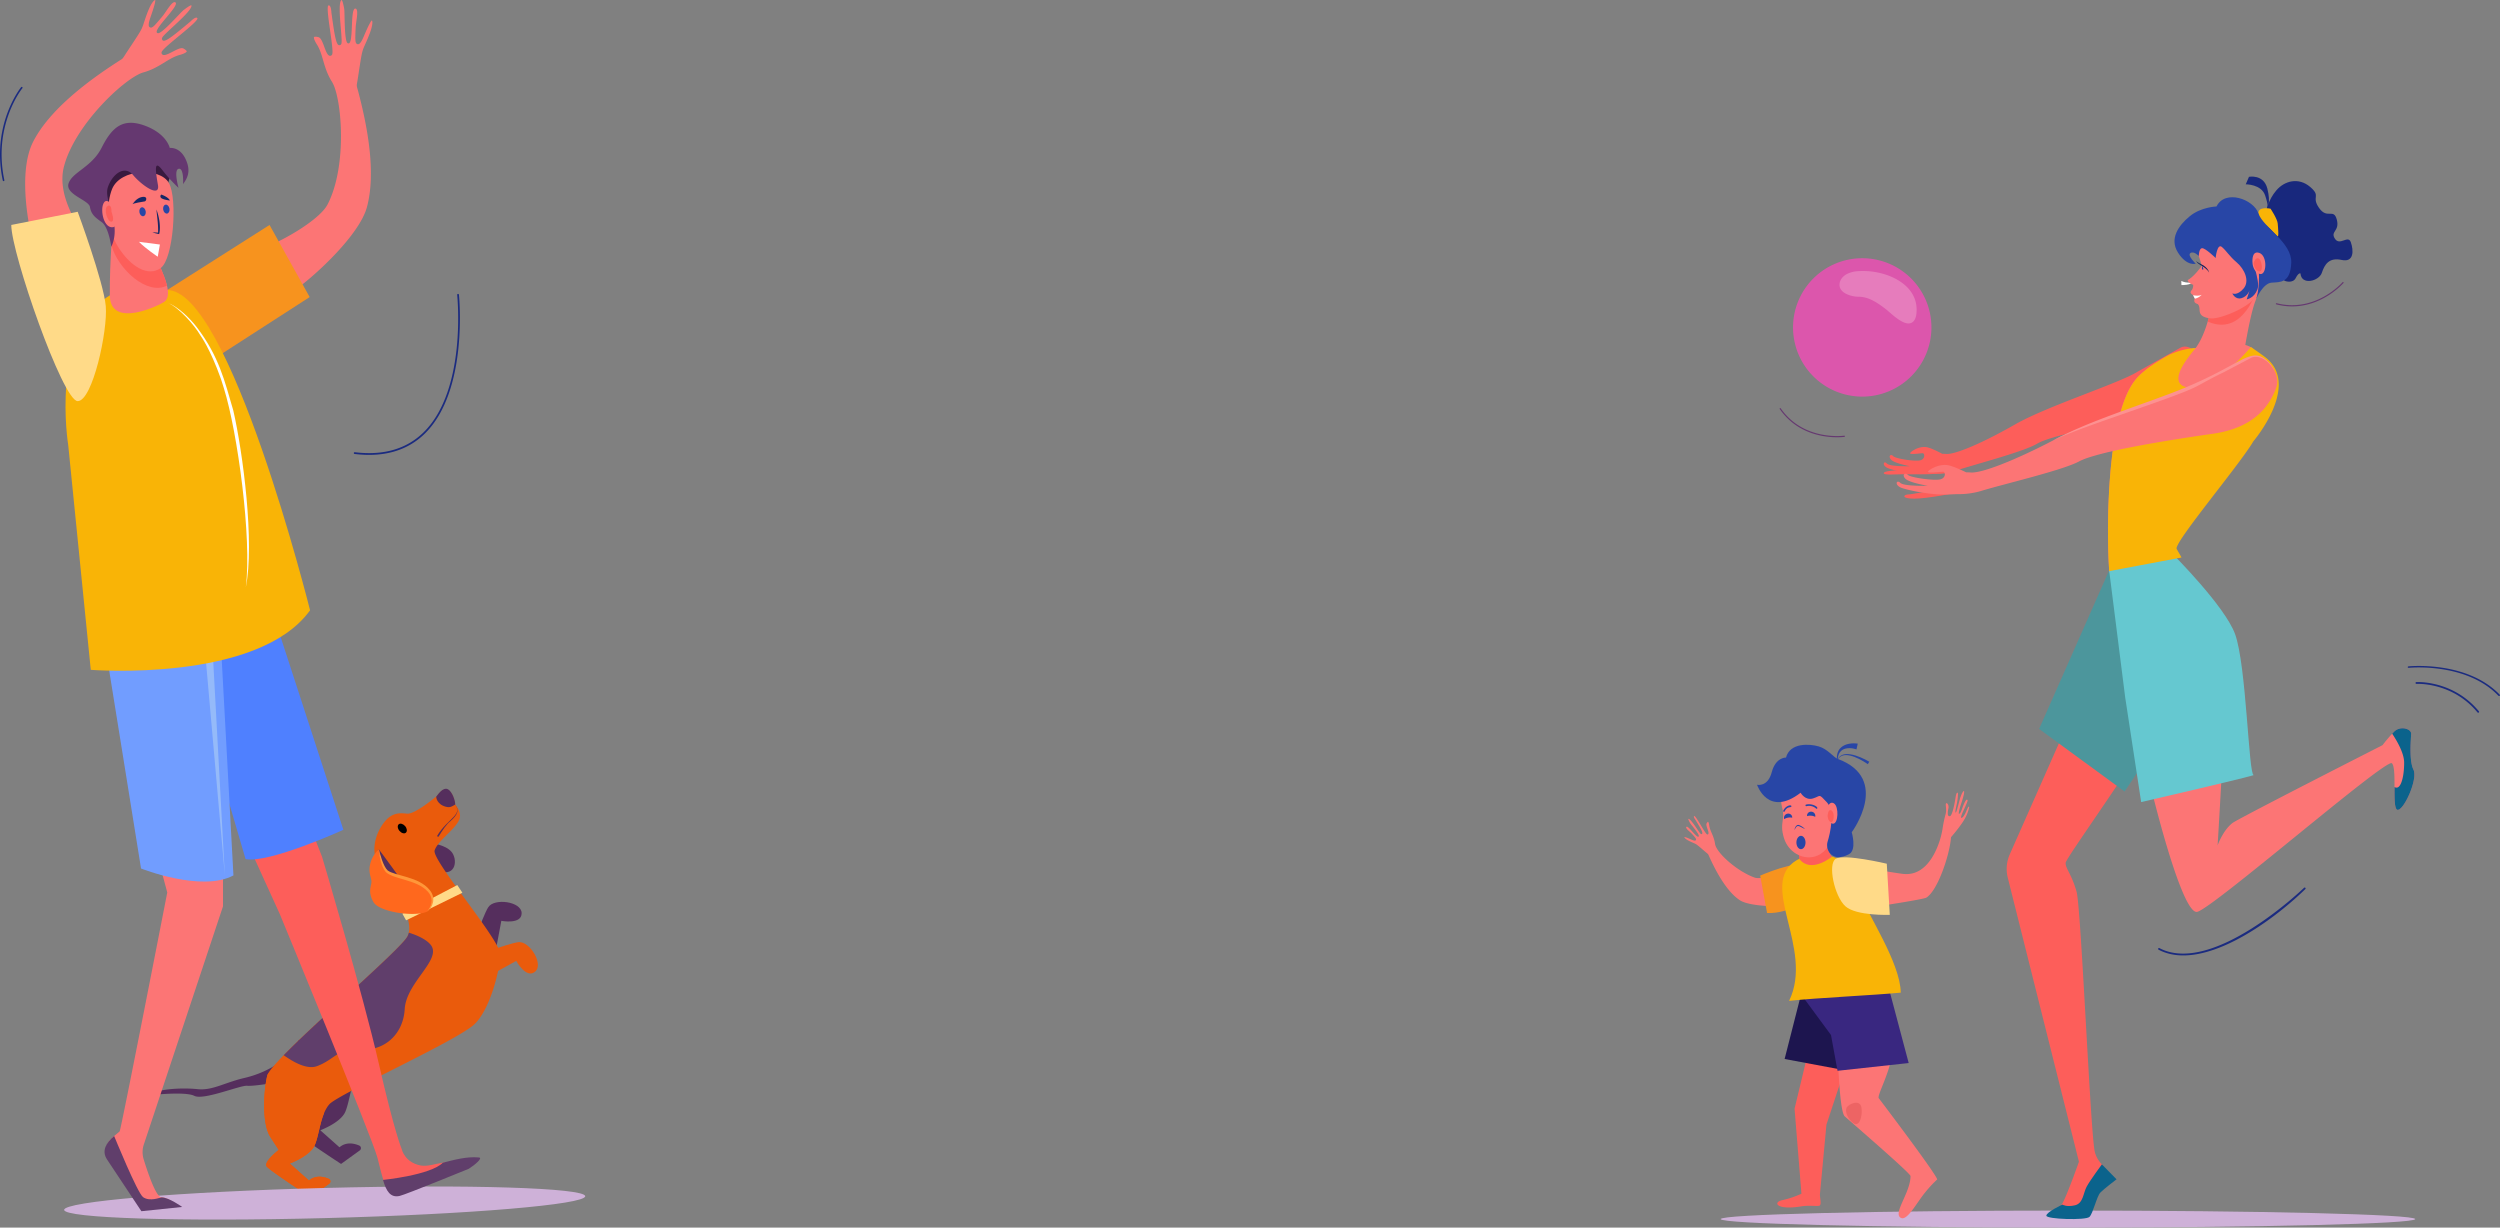 <svg id="_Layer_" data-name="&lt;Layer&gt;" xmlns="http://www.w3.org/2000/svg" viewBox="0 0 2396.19 1176.63"><rect x="0" y="0" width="2396.19" height="1176.63" fill="#808080" stroke="none"/><defs><style>.cls-1{fill:#2846a6;}.cls-2{fill:#552e5d;}.cls-3{fill:#ea5b0c;}.cls-4{fill:#ffda88;}.cls-5{fill:#603e6b;}.cls-6{fill:#ff681d;}.cls-7{fill:#ff9739;}.cls-8{fill:#ceb1d8;}.cls-9{fill:#fc7575;}.cls-10{fill:#f7931e;}.cls-11{fill:#fd5e5a;}.cls-12{fill:#4c969c;}.cls-13{fill:#0b638c;}.cls-14{fill:#fff;}.cls-15{fill:#1b2b80;}.cls-16{fill:#18287d;}.cls-17{fill:#f9b406;}.cls-18{fill:#653870;}.cls-19{fill:#111f59;}.cls-20{fill:#65c8d0;}.cls-21{fill:#4f80ff;}.cls-22{fill:#719dff;}.cls-23{fill:#95baf9;}.cls-24{fill:#381a3f;}.cls-25{fill:#172866;}.cls-26{fill:#fd9191;}.cls-27{fill:#dc56ac;}.cls-28{fill:#1d154f;}.cls-29{fill:#ed6464;}.cls-30{fill:#392780;}.cls-31{fill:#e67cbc;}</style></defs><title>fam-2</title><path class="cls-1" d="M2223.42,1025.14c-5.19-.75-11.73-.08-15.88,3.56-4.6,3.92-4.64,9.92-3.6,16.16.11-5.76.43-11.14,5-13.83,3.7-2.23,9.28-1.77,13.26-.39Z" transform="translate(-442.81 -312.39)"/><path class="cls-1" d="M2234.48,1042.49c-10.14-5.94-27.59-12.75-30.84-.6l.07,0c4-11.32,19.93-3.58,29.36,2.94Z" transform="translate(-442.81 -312.39)"/><path class="cls-2" d="M892.1,1229.84s13-38.89,18.7-47.89,31.84-5.57,32,5.63-19.48,7.42-19.48,7.42l-9.2,49Z" transform="translate(-442.81 -312.39)"/><path class="cls-2" d="M711,1330.63a98.74,98.74,0,0,1-33.48,14.84c-19.81,4.6-31,12.32-45.23,10.85s-39.21-.55-46.78,5.88c0,0,34.69-4,43.54.53s44.19-10.31,50.6-9.65,31-3.63,31-3.63Z" transform="translate(-442.81 -312.39)"/><path class="cls-2" d="M856,1120.57s13.6,1.27,19.54,8.26,4.69,23.51-11.06,18.83S856,1120.57,856,1120.57Z" transform="translate(-442.81 -312.39)"/><path class="cls-2" d="M728.25,1311.38c-3.66,15.16-5.23,46.33,2.88,58.82l8.1,12.49s-15.15,11.65-11.45,16,41.93,29.3,41.93,29.3l18-13a2.71,2.71,0,0,0-.64-4.65c-4.63-2-12.39-3.82-18.88,1.7l-18.38-16.33s19.49-7.13,24-17.76c3.39-8,4.7-20.48,8.81-30.39-17.73-13.12-38.7-22.07-53.21-38.56A9.91,9.91,0,0,0,728.25,1311.38Z" transform="translate(-442.81 -312.39)"/><path class="cls-3" d="M807.81,1144s36.32,49.24,25.07,66.66S702.67,1328.1,699,1343.25s-5.23,46.33,2.87,58.82l8.11,12.49s-15.15,11.65-11.45,16,41.92,29.3,41.92,29.3l18-13a2.7,2.7,0,0,0-.64-4.64c-4.63-2-12.38-3.82-18.88,1.69l-18.37-16.32s19.49-7.13,24-17.76,5.32-29.13,13.92-39,124.43-61.73,139.72-77.34,23.56-52.48,24.34-65.71-66.19-90.89-63.15-100.28,19.39-19.72,23.58-29.46c3-7-3.84-14.53-3.84-14.53s-1.58-10.71-6.65-13.73-10.25,5-10.25,5-21.53,18.3-29.22,17.5-15.67-1.35-23.85,10.84S798,1132.45,807.81,1144Z" transform="translate(-442.81 -312.39)"/><path class="cls-3" d="M699,1343.25c-3.66,15.16-5.23,46.33,2.87,58.82l8.11,12.49s-15.15,11.65-11.45,16,41.92,29.3,41.92,29.3l18-13a2.7,2.7,0,0,0-.64-4.64c-4.63-2-12.38-3.82-18.88,1.69l-18.37-16.32s19.49-7.13,24-17.76c3.39-8,4.7-20.47,8.81-30.39-17.72-13.12-38.7-22.07-53.21-38.56A10,10,0,0,0,699,1343.25Z" transform="translate(-442.81 -312.39)"/><polygon class="cls-4" points="385.66 875.75 438.3 848.3 443.19 855.67 389.25 882.13 385.66 875.75"/><path class="cls-5" d="M855.4,1217.71c-4-4.71-11.77-8.63-20.78-11.39a12.94,12.94,0,0,1-1.74,4.35c-8.87,13.72-84.64,78.76-118.14,113.11,9.78,7,22.5,13.89,31.78,10.52,17.22-6.26,21-18.35,41.86-16.19s40.82-12.7,42.35-38.61S867.28,1231.7,855.4,1217.71Z" transform="translate(-442.81 -312.39)"/><path class="cls-2" d="M878.26,1082.86c5.89,5.85,2.51,11-3.47,16.34-4.09,3.12-7.94,9.14-11.47,14.87-.52.87-1.86,0-1.34-.85C872,1096.65,887.65,1092.93,878.26,1082.86Z" transform="translate(-442.81 -312.39)"/><path class="cls-2" d="M805.94,1126.48s-5.22,6.53-7,13.83,31.31,24.18,32.62,23.07S805.94,1126.48,805.94,1126.48Z" transform="translate(-442.81 -312.39)"/><path class="cls-6" d="M852.15,1186.17s11.38-10.19.43-21.31S818,1152.87,813,1147s-7.08-20.55-7.08-20.55A28.29,28.29,0,0,0,797.5,1141c-1.78,8.83,1.58,12.65,1.33,16.92s-3.59,9.34,1.91,19.06S840.37,1191.47,852.15,1186.17Z" transform="translate(-442.81 -312.39)"/><path class="cls-7" d="M814.31,1146.62c-4.19-4-7.07-15.08-8.37-20.14.42,6.53,2.3,16.8,6.75,21.84,7.79,7.12,29.59,7,40.23,18.71,4.54,4.81,5.27,11.89-.77,19.14,6.35-5.15,8.33-13.61,2.58-20.62C844.3,1152.38,821.07,1152,814.31,1146.62Z" transform="translate(-442.81 -312.39)"/><path d="M831.1,1104.19c1.89,2.22,2.21,5,.73,6.32s-4.22.48-6.12-1.74-2.21-5.06-.73-6.32S829.21,1102,831.1,1104.19Z" transform="translate(-442.81 -312.39)"/><path class="cls-3" d="M890.87,1231.42s38.27-14.71,48.85-16,24.55,21,16,28.28-18.11-10.31-18.11-10.31l-43.69,24.07Z" transform="translate(-442.81 -312.39)"/><path class="cls-2" d="M872.34,1069c-5.07-3-10.55,6.16-11.28,6.76-.49.4.28,8.24,10.38,10.17,2.46.47,4.4-.43,6.4-1.65.18-.1,1.25-.62,1.26-.79C879.29,1080.12,876.39,1071.36,872.34,1069Z" transform="translate(-442.81 -312.39)"/><path class="cls-8" d="M1003.73,1458.91c.21,8-111.42,17.42-249.34,21s-249.89.11-250.1-7.88,111.42-17.41,249.34-21S1003.51,1450.92,1003.73,1458.91Z" transform="translate(-442.81 -312.39)"/><path class="cls-9" d="M756.81,508.3C776.1,470.93,770.3,405.54,761,390.79c-8.59-13.57-8.14-25.79-14.45-35.77-3.06-4.83-2.93-6.56-2.82-7s1.69-.72,4.33,0c4.68,1.27,6.27,16.63,10.63,17.81a2.14,2.14,0,0,0,2.62-1.76c1.57-5.8-7-45.69-3.6-46.48,2.56-.59,2.71,6.78,2.77,7,3.38,24.66,4.86,32.79,8.52,30.9a2.24,2.24,0,0,0,1.09-1.5c1.24-4.58-4.3-38-.05-41.52,1.08-.9,2.64,8.17,2.69,8.36.63,4-.11,30.93,3.3,32.94,6.38,3.76,1.85-34.68,7.61-33.13,3.3.9.32,12.43.06,18.17-.54,11.75-.5,14.61,1.17,15.67,3.18,2,5.87-5.49,8-10.42,1.69-3.86,4.76-10.85,6.42-12.19,2.17,4-4.27,18-6.1,22.18C789.74,362,790,359.9,786,386.2c-1.51,9.8-1.73,6.88,0,13.33,8.85,33.36,17.51,78.12,8.49,111.45-7.23,26.71-49.67,65.64-68.16,78.79-10.86-11.1-17.07-30.19-28.64-40.79C715.39,542.43,749.37,522.71,756.81,508.3Z" transform="translate(-442.81 -312.39)"/><polygon class="cls-10" points="258.35 215.63 296.81 284.74 212.47 339.13 149.59 284.74 258.35 215.63"/><path class="cls-11" d="M730.84,1081l20.62,52.48s38.95,130.61,54.22,197.45,22.15,82.83,22.15,82.83,2.72,12.85,18.29,15.74c6.31,1.17,13.93-1.66,21.19-2.71,7.72-1.12,15.18-.46,25.67.6,3.85.39,1.41-2.23-3.46,2.64,0,0-57.75,24.18-63.6,25.52-14.38,3.29-15.91-13.23-21.38-33.65-5.42-20.23-93.55-233.38-93.55-233.38L676.62,1113Z" transform="translate(-442.81 -312.39)"/><path class="cls-5" d="M809.9,1443.31h0s45.39-4.48,57.41-16.5c10.79-2.73,23-6.16,34.6-5,3.85.39-3.34,6.71-9.79,10.84,0,0-60.35,24.69-66.2,26C816.91,1460.75,812.94,1453.81,809.9,1443.31Z" transform="translate(-442.81 -312.39)"/><path class="cls-9" d="M656.56,1136.18v44.88L580.68,1409.3a23.43,23.43,0,0,0-.16,14.3c3.84,12.47,11.9,36.47,17.18,36.47,7.13,0,14.31,7.86,14.31,7.86l-32.53,2.32-32.05-48.13c-5.28-8.23-2.68-14.62,4.81-20.91l5.24-4.41c1.36-1.62,45.64-229,45.64-229l-16.62-62.11Z" transform="translate(-442.81 -312.39)"/><path class="cls-11" d="M2320,784.28s-29,6.06-42.41,6.06-9.73-4-6.27-4,25.53-4.27,25.53-4.27Z" transform="translate(-442.81 -312.39)"/><path class="cls-11" d="M2251.28,756.64c2.91,3.19,22.17,2.6,22.17,2.6s-14.81-2.7-18-6.19-.36-6,1.94-3.46,22,5.45,26.48,3.85,3.68-6.65,1.75-6.65-14,1.93-11.75-.53,9.44-6.52,16-5.19c3.52.72,9.61,3.67,14.48,6.25,1.26,0,2.54.08,3.82.17,8.89.63,35.19-10.65,66.1-28.32s99.71-39.38,117.5-50.59l40.73-22.79c11.15-6.24,25.72,13.33,21.54,26.28-7,21.66-22.69,36.76-51.31,41.23-45.78,7.15-94.3,16.58-107.47,24.42s-60.43,19.94-78.18,25.9a57.21,57.21,0,0,1-18.91,3c-3.06,0-11.39.77-19.26,0-11.47-1.11-23.19-4.07-26.72-5.6C2246.2,758.44,2248.38,753.44,2251.28,756.64Z" transform="translate(-442.81 -312.39)"/><path class="cls-11" d="M2287.91,760.91s-9.65,1-19.81,1.7c-9.72.71-20,1.17-19.72,3.39s12.84.63,24.84,1a140.5,140.5,0,0,0,25.07-1.73Z" transform="translate(-442.81 -312.39)"/><ellipse class="cls-8" cx="1982.09" cy="1168.46" rx="332.85" ry="8.16"/><path class="cls-11" d="M2480.88,878.8l-111.77,252.49a34.62,34.62,0,0,0-2,22l68.3,272.58s-8.8,25.16-14.66,37.73-16.44,9-12.67,12.74,23.58,1.93,28.61,1.93,3.57-26.46,13.63-26.46,11.86-18.53,7.11-23.42a25.84,25.84,0,0,1-6.69-11.56c-4.19-15.08-13.19-234.26-17.59-249.76-5-17.52-10.49-21.78-10.49-27.65s123.42-173.26,123.42-205.11S2510.21,866.23,2480.88,878.8Z" transform="translate(-442.81 -312.39)"/><polygon class="cls-12" points="1954.44 698.66 2036.38 758.67 2119.47 634.14 2059.46 546.72 2021.57 546.72 1954.44 698.66"/><path class="cls-9" d="M2464.38,859.11c-3.45-55.51,1.75-111.09,6.16-131.44,4-18.3,8.39-39.68,20.81-53.36,10.34-11.38,31.48-22.21,31.48-22.21s60.13-18.32,77.89-6.59c19.29,12.73-12.62,91.94-12.62,91.94-3.13,9-6.14,16.74-13.77,26.12-19.45,23.88-49.87,60-49.87,75.29,0,.6.16,1.29.23,1.94l-60.25,19C2464.42,859.58,2464.39,859.35,2464.38,859.11Z" transform="translate(-442.81 -312.39)"/><path class="cls-9" d="M2524.69,840.8c2.38,22.07,44.43,68,50,79.35,5.72,11.73-6.37,202.54-6.37,202.54s5-14.34,14.28-21.48c5.65-4.32,143.84-74.62,143.84-74.62a136.74,136.74,0,0,1,11.17-13c5.87-5.87,16.21-2.66,16.21,1.81s-2.24,25.7,2.23,34.64-8.94,38.56-15.08,38.56-.28-39.32-5.59-44.64S2563.85,1183,2548.76,1186.38s-48.6-125.71-67-222.37c-7.2-37.72-5.27-69.37-17.28-104.19Z" transform="translate(-442.81 -312.39)"/><path class="cls-13" d="M2741,1088.61c-3.22,0-3.15-10.8-3.11-21.84a4,4,0,0,0,2,.54c4.43,0,7.24-11,7.24-24,0-9.15-7.2-21.32-11.46-27.7.63-.67,1.28-1.34,1.93-2,5.87-5.87,16.21-2.66,16.21,1.81s-2.24,25.7,2.23,34.64S2747.11,1088.61,2741,1088.61Z" transform="translate(-442.81 -312.39)"/><path class="cls-13" d="M2457.41,1428.41l14.06,14.32s-11.7,8.88-15.37,12.55-7.07,20-10.59,23.47-41.33,2.28-41.33-1.18,15.36-10.6,15.36-10.6,4.11,2.59,12.12.65,7.79-11.69,11.25-18S2457.41,1428.41,2457.41,1428.41Z" transform="translate(-442.81 -312.39)"/><path class="cls-14" d="M2546.24,581.87c-.21,1.19-7.42,2.54-12.7-.22l.12,4S2542.56,586.05,2546.24,581.87Z" transform="translate(-442.81 -312.39)"/><path class="cls-15" d="M2818.76,994.14c-24.79-30-59.57-28-59.91-28a.87.87,0,0,0,.11,1.74c.34,0,34.25-1.94,58.46,27.33a.87.87,0,1,0,1.34-1.11Z" transform="translate(-442.81 -312.39)"/><path class="cls-15" d="M2838.82,978.33c-31.4-32.83-86.89-27.31-87.44-27.25-1.19.13-1,1.52.17,1.4.54-.05,55.08-5.46,85.89,26.74a1,1,0,0,0,1.22.1A.63.63,0,0,0,2838.82,978.33Z" transform="translate(-442.81 -312.39)"/><path class="cls-15" d="M2652.43,1164.55a.87.87,0,0,0-1.21-1.25c-.88.86-87.8,84.59-138.69,57.81a.87.87,0,0,0-.8,1.54C2553,1244.41,2619.37,1196.74,2652.43,1164.55Z" transform="translate(-442.81 -312.39)"/><path class="cls-16" d="M2614.45,513.76c1.31-.1,2.14-9.52,10.18-18.91s21.52-12.63,32.44-3.28.7,8.92,8.51,20.14,14-.15,17,11.17-6.54,11.06-1.79,18.34,12.63-4.15,15.25,3.4,3.3,19.58-8.8,16.93-16.36,4.31-19,12.31-19.59,12.38-20.5.62c0,0-1.72-1.09-4.55,4.43s-10.34,2.89-10.75,2.54-1.79-1.15-6.48-16.9-25.06-12.73-16.63-30.11S2614.45,513.76,2614.45,513.76Z" transform="translate(-442.81 -312.39)"/><path class="cls-17" d="M2619.08,512.42s-12.19-2.67-11.62,4.63,7.49,11.05,11.15,14.71,5.53,5.83,7.06,7.14.63-7.82.28-12.28S2619.08,512.42,2619.08,512.42Z" transform="translate(-442.81 -312.39)"/><path class="cls-16" d="M2615.94,512s1.6-1.66-2.09-12.39-18.54-10.56-18.54-10.56l3.09-7.2s14.06-2.73,17.6,11.27S2615.94,512,2615.94,512Z" transform="translate(-442.81 -312.39)"/><path class="cls-9" d="M2560.25,615.36s-6,26.61-18.09,35.92c0,0,.34,5,21.89,8.43s29.27-7.35,29.27-7.35,5.75-37,11-50.73a93.18,93.18,0,0,0,5.38-23.77Z" transform="translate(-442.81 -312.39)"/><path class="cls-11" d="M2609.75,577.86l-49.5,37.5s-.53,2.14-1.4,5.28C2597.74,637.47,2609.75,577.86,2609.75,577.86Z" transform="translate(-442.81 -312.39)"/><path class="cls-9" d="M2567.37,523.44c-1.47.9-16.4,14.73-18.16,23.44s5.35,19,3.29,21.36-7.21,9.54-12.89,12.63c0,0,.1,2.54,5.36,4.58,0,0,0,3.37-1.45,5s-1.16,2.56-.66,3.21a15.25,15.25,0,0,0,2,1.68l1.69,3.34s-.69.36-.53,2.38,3.17,2.72,3.17,2.72,1.5.9,1.77,4.35-.37,8.39,11,9.44c8.55.78,38.05-10.52,44.6-23.16,5.43-10.47,6.17-39.92,2.7-45.18C2604.39,541.86,2576.52,517.83,2567.37,523.44Z" transform="translate(-442.81 -312.39)"/><path class="cls-14" d="M2553.08,594.92a12.73,12.73,0,0,1-6.57,3.77l-1.69-3.34S2550.2,596.53,2553.08,594.92Z" transform="translate(-442.81 -312.39)"/><path class="cls-1" d="M2567.26,510.29s-14.75.43-25.58,9.33-19.84,21.64-11.25,35,16.94,10.51,16.94,10.51-8.48-8-5.08-10.21,8,2.89,8,2.89,0-7.29,3.15-7.53,13,9.39,13,9.39,1.42-14.49,6-10.56,6.8,8.47,14.27,14.86,12.65,17.82,6.48,25-10.76,4.61-10.76,4.61,2.74,6.31,8.73,4.62,7.86-7.65,7.86-7.65l-2.78,8.79s7-1,10.27-9.58-7.39-29.6-3-32.49,6.56,26.36,1.93,41.41c0,0,6.37-14.72,14.57-15.36s18.1.72,18.91-19-26.9-33.8-31.42-47.32S2575.64,493.42,2567.26,510.29Z" transform="translate(-442.81 -312.39)"/><path class="cls-9" d="M2601.87,565.36s-1.82-13.33,6.42-10.57,7.12,22.49.21,20.1C2602.56,572.84,2601.87,565.36,2601.87,565.36Z" transform="translate(-442.81 -312.39)"/><path class="cls-11" d="M2602.87,564.26s1.72-5.44,4.67-4.18,4.7,11.33,1.58,12.32S2602.61,568.31,2602.87,564.26Z" transform="translate(-442.81 -312.39)"/><path class="cls-18" d="M2624.36,604a.57.57,0,0,1-.18-.58.58.58,0,0,1,.7-.42c37.28,9.54,63-19.82,63.22-20.12a.57.57,0,0,1,.81-.06h0a.57.57,0,0,1,.06.81c-.26.3-26.39,30.21-64.38,20.49A.46.46,0,0,1,2624.36,604Z" transform="translate(-442.81 -312.39)"/><path class="cls-18" d="M2148.54,704.14a.58.58,0,0,1,1-.42c21.9,31.66,60.54,26.32,60.93,26.26a.58.58,0,0,1,.65.48h0a.58.58,0,0,1-.48.66c-.4.06-39.74,5.51-62-26.74A.59.59,0,0,1,2148.54,704.14Z" transform="translate(-442.81 -312.39)"/><path class="cls-1" d="M2554.78,570.57l-.86-3.17a3.29,3.29,0,0,0-.23,3.49A4,4,0,0,1,2554.78,570.57Z" transform="translate(-442.81 -312.39)"/><path class="cls-19" d="M2560.22,573.65c-3.46-6.18-12.14-7.81-12.29-11.36.15,1.43,4.77,3.25,7,4.6C2557.26,568.53,2559.55,570.76,2560.22,573.65Z" transform="translate(-442.81 -312.39)"/><path class="cls-20" d="M2525.27,843.4l-60.89,15.71,15.38,121.76,15.3,100.29s112.6-26,107.8-26-6.94-105.38-17.79-135.05C2575.23,893.24,2525.27,843.4,2525.27,843.4Z" transform="translate(-442.81 -312.39)"/><path class="cls-17" d="M2522.83,652.1a68.94,68.94,0,0,1,24.47-6.16c-7.2,8.83-28.63,34.1-7.41,37.94,21.39,3.87,51.3-28.39,60.39-38.89.15.17,11,7.54,14.65,10.54,32.89,26.83-12.33,79.85-12.33,79.85-12.76,21.83-73.64,94-73.64,102.71,0,.6,4.66,8,4.73,8.66l-69.25,13.07c0-.24-.05-.47-.06-.71-2.71-43.6-2.45-152.4,27-184.8C2501.69,662.93,2522.83,652.1,2522.83,652.1Z" transform="translate(-442.81 -312.39)"/><path class="cls-9" d="M504.25,471.5c10.88-40.63,59.18-85.09,76-89.72,15.48-4.27,23.37-13.6,34.76-16.73,5.51-1.52,6.58-2.89,6.77-3.27s-.76-1.67-3.19-2.92c-4.31-2.21-15.83,8.08-19.85,6a2.14,2.14,0,0,1-.75-3.07c2.74-5.34,35.94-29.06,34-32-1.5-2.15-6.57,3.21-6.75,3.31-19.09,16-25.66,21-27.09,17.12a2.22,2.22,0,0,1,.19-1.84c2.17-4.23,28.74-25.19,28-30.68-.19-1.39-7.44,4.27-7.61,4.37-3.16,2.53-20.74,22.95-24.61,22.14-7.25-1.51,22-26.89,16.66-29.62-3-1.56-8.6,9-12.26,13.39-7.52,9.06-9.47,11.15-11.41,10.82-3.73-.64-.65-8,1.06-13.13,1.35-4,3.78-11.23,3.46-13.34-4.29,1.49-9,16.2-10.43,20.51-2.77,8.21-1.57,6.5-16.27,28.68-5.47,8.26-3.35,6.25-9,9.87-29,18.72-65.52,46-81.28,76.72-12.63,24.62-7,66.45-2.18,88.63C488,535.89,499,528,513.09,520.61,504.37,503.81,500.05,487.16,504.25,471.5Z" transform="translate(-442.81 -312.39)"/><path class="cls-21" d="M690.88,874.38,701,889.73l70.92,218s-71.11,32.42-93.73,28.09L622.13,944.55Z" transform="translate(-442.81 -312.39)"/><path class="cls-22" d="M541.1,916.3c1.15,5.55,36.89,228.53,36.89,228.53s58,23.05,88.56,6.62L654.33,926.21Z" transform="translate(-442.81 -312.39)"/><polygon class="cls-23" points="203.29 613.81 215.51 839.05 195.76 615.38 203.29 613.81"/><path class="cls-17" d="M602.6,590.43c-13.08.47-44.26-1.08-54.52,5.08-57.65,34.62-39.9,143.29-39.9,143.29l21.64,215.62S689.93,967,740,897.34C740,897.34,662.72,588.29,602.6,590.43Z" transform="translate(-442.81 -312.39)"/><path class="cls-15" d="M782.59,747.5a.85.85,0,0,1,.21-1.68c27.53,3.39,49.78-3.07,66.15-19.2C890.34,685.86,881.14,596,881,595.05a.85.85,0,0,1,1.7-.18c.09.91,9.38,91.62-32.59,133C832,745.7,808.26,750.67,782.59,747.5Z" transform="translate(-442.81 -312.39)"/><path class="cls-15" d="M442.91,465.09c-1.71-41.94,19.88-68.84,20.13-69.15a.77.77,0,0,1,1.2,1c-.29.35-28.47,35.52-17.25,88.13a.77.77,0,0,1-1.51.32A119.47,119.47,0,0,1,442.91,465.09Z" transform="translate(-442.81 -312.39)"/><path class="cls-14" d="M603.12,602.31c10.5,4.22,21.19,14.56,28.15,23.47,21.53,28.3,26.9,51.86,35.13,80,9.25,40,20.6,127.22,12,169.53,6-46.47-7.9-148.85-21.05-190.92l-2.76-8.73c-10.4-29.31-19.72-41.83-19.41-41.32C629,623.68,614.47,607.21,603.12,602.31Z" transform="translate(-442.81 -312.39)"/><path class="cls-24" d="M557.68,556.75c-1.23-.86-16.13-41.41-16.13-41.41s-9.9-30.39-3.18-35.23,22.76-21.9,36.62-21.71,23.1,4.84,24.33,5.7,10,17,10,17-4.11-5.47-6.53,14.18S557.68,556.75,557.68,556.75Z" transform="translate(-442.81 -312.39)"/><path class="cls-9" d="M592.66,556.21c-1.71,5,19,36.47,7.88,45.3-3.56,2.83-52.12,27-52.46-6s3.3-71.65,3.3-71.65Z" transform="translate(-442.81 -312.39)"/><path class="cls-11" d="M549.59,547.48c6.29,22.73,34.07,48.43,53.27,38.69-2.91-12.15-11.32-26.66-10.2-30l-41.28-32.35C551.35,524.28,550.47,533.38,549.59,547.48Z" transform="translate(-442.81 -312.39)"/><path class="cls-9" d="M550.22,493.6c-5.26,13-5.86,37.09,6,55.77s28.51,28.68,40.64,19.91,16.31-66.33,7.84-81.49S558.25,473.79,550.22,493.6Z" transform="translate(-442.81 -312.39)"/><path class="cls-18" d="M549.5,549s-2.45-19-9.34-23.82-10-7.76-11.16-14.47-24.31-12-20.37-22.83,22.16-15.29,31.65-34,19.6-28.9,41-21.18,24.25,21.5,24.25,21.5,9.52-1.37,15.17,10.67,1.39,18.62-2.42,24c0,0,1-15.6-4.15-14.7s-.21,18.28-.21,18.28a144.4,144.4,0,0,1-15.74-17.35c-8.1-10.49-6.23,1.5-4,14.5s-15.85.17-23.84-9.46-19.73-1.32-24.15,11.76S559.85,526.45,549.5,549Z" transform="translate(-442.81 -312.39)"/><path class="cls-9" d="M554,514.44s-7.41-13.77-11.44-8.05-1,23.37,7.37,23.84S554,514.44,554,514.44Z" transform="translate(-442.81 -312.39)"/><path class="cls-11" d="M549.65,515.27s.39-7.81-3.72-5.37-.17,15.15,3.59,15S549.65,515.27,549.65,515.27Z" transform="translate(-442.81 -312.39)"/><path class="cls-25" d="M592.74,513.21a51.24,51.24,0,0,1,2.89,11.25c1.1,8.33-.23,11.81-.28,12.34-.92-.22-3.37-.68-6.61-1.69,2.09,0,4.17.14,6.24.34l-.71.51C594.72,528.47,593.41,520.9,592.74,513.21Z" transform="translate(-442.81 -312.39)"/><path class="cls-1" d="M582.45,514.84c.41,2.36-.6,4.5-2.26,4.79s-3.33-1.39-3.74-3.75.6-4.5,2.25-4.79S582,512.48,582.45,514.84Z" transform="translate(-442.81 -312.39)"/><path class="cls-1" d="M605.23,512.3c.41,2.36-.6,4.5-2.26,4.79s-3.33-1.39-3.74-3.75.6-4.5,2.25-4.79S604.81,509.94,605.23,512.3Z" transform="translate(-442.81 -312.39)"/><path class="cls-25" d="M569.6,508.43s3.58-6.26,9.41-7.27,4,4,2.65,4.25S569.39,507.23,569.6,508.43Z" transform="translate(-442.81 -312.39)"/><path class="cls-25" d="M597.48,498.88s6.86,2.37,8.13,5.71c0,0-7.29-.89-8.58-2.71A2,2,0,0,1,597.48,498.88Z" transform="translate(-442.81 -312.39)"/><path class="cls-9" d="M2264.18,775.19c3.46,3.47,26.39,2.82,26.39,2.82s-17.63-2.92-21.42-6.71-.43-6.49,2.31-3.75,26.26,5.91,31.53,4.18,4.39-7.21,2.08-7.21-16.66,2.09-14-.58,11.25-7.07,19-5.62c4.2.77,11.45,4,17.24,6.77,1.51,0,3,.08,4.55.18,10.59.7,41.91-11.54,78.71-30.69s118.75-42.69,139.92-54.84L2599,655c13.28-6.76,30.64,14.45,25.66,28.49-8.33,23.48-27,39.84-61.11,44.68-54.51,7.75-112.29,18-128,26.48s-72,21.62-93.1,28.07A74.37,74.37,0,0,1,2320,786c-3.64,0-13.56.84-22.93,0-13.66-1.2-27.62-4.41-31.82-6.07C2258.12,777.14,2260.72,771.73,2264.18,775.19Z" transform="translate(-442.81 -312.39)"/><path class="cls-26" d="M2410.62,734.58c17.81-8.28,36.39-14.6,54.87-21.16,99.49-34.55,70.16-25.53,109.05-44.41l25.95-13.66c8.55-3.77,18.42,4.63,22.76,13.13a29.64,29.64,0,0,0-9-11.62c-16.09-12.57-25.17,8.31-94.4,33.9C2481,705.28,2440.94,718,2410.62,734.58Z" transform="translate(-442.81 -312.39)"/><path class="cls-27" d="M2161.4,626.21a66.32,66.32,0,1,0,66.32-66.32A66.32,66.32,0,0,0,2161.4,626.21Z" transform="translate(-442.81 -312.39)"/><path class="cls-4" d="M517.26,515.36s24.82,67,26.92,90.38-12.67,91.13-26.92,91.13S453.62,555.19,453.62,528Z" transform="translate(-442.81 -312.39)"/><path class="cls-14" d="M596.07,546.76,594,558.44s-11.31-7.52-18.07-14.28Z" transform="translate(-442.81 -312.39)"/><path class="cls-11" d="M2183.79,1287.94l-20.94,87.11,6.59,81.48a91,91,0,0,1-18.2,6.15c-9.68,2-5.81,9.9,17.88,6,7.58-1.23,14.67,0,17.31-.59,2.83-.62.47-8.16.76-11.33l6.22-66.44,40.42-122.49Z" transform="translate(-442.81 -312.39)"/><polygon class="cls-28" points="1726.28 953.08 1710.51 1015.01 1767.84 1025.74 1793.35 953.08 1726.28 953.08"/><path class="cls-9" d="M2235.39,1272.54c45.91,25.64,6.69,84.48,8,92.21,0,0,55.26,72.8,56.18,78.11a119,119,0,0,0-14.52,16.28c-8,11-15.7,24.44-21,20.11-6.24-5.11,9.94-24.11,9.94-39.66,0-2.71-58.27-52.86-63.06-57.21-5.73-5.18-6.95-71.24-6.95-71.24Z" transform="translate(-442.81 -312.39)"/><path class="cls-29" d="M2212.62,1374.24c1.55-3.58,13.15-8.88,14.37-.19s-2.27,18.92-7.66,15S2211,1378,2212.62,1374.24Z" transform="translate(-442.81 -312.39)"/><polygon class="cls-30" points="1809.95 945.48 1829.43 1018.9 1761.22 1026.33 1754.97 992.04 1724.52 950.69 1809.95 945.48"/><path class="cls-9" d="M2124.85,1153.63c-17.06-6-37-23.88-38.21-32.41-1.11-7.84-4.77-11.93-5.59-17.71-.39-2.79-.93-3.34-1.09-3.45s-.76.37-1.41,1.58c-1.17,2.14,2.74,8.07,1.65,10.07a.9.9,0,0,1-1.36.33c-2.18-1.45-10.87-18.45-12.22-17.48-1,.73,1.08,3.35,1.11,3.44,6,9.81,7.86,13.17,6.12,13.85a.83.83,0,0,1-.79-.13c-1.72-1.13-9.53-14.77-11.94-14.46-.61.08,1.49,3.8,1.53,3.89.94,1.62,8.94,10.72,8.41,12.66-1,3.63-10.6-11.39-12-8.75-.82,1.51,3.48,4.44,5.21,6.33,3.57,3.9,4.38,4.91,4.14,5.88-.45,1.87-3.5.23-5.63-.69-1.67-.73-4.68-2-5.61-1.9.44,2.16,6.59,4.7,8.38,5.49,3.42,1.5,2.74.88,11.64,8.55,3.32,2.85,2.55,1.76,3.85,4.63,6.72,14.82,16.79,33.55,29.33,41.86,10.06,6.66,43.89,6.73,53.72,4.57.34-7.82,8.49-28.29,9.22-36.19C2165.59,1147.78,2131.44,1155.94,2124.85,1153.63Z" transform="translate(-442.81 -312.39)"/><path class="cls-10" d="M2177.33,1172.61s-18.07,15.81-40.83,14.88l-6.59-35.83s33.82-15.14,49-10.53S2177.33,1172.61,2177.33,1172.61Z" transform="translate(-442.81 -312.39)"/><path class="cls-17" d="M2164.86,1136.87c20.07-12,56.23-7.26,64.08,37.94,1.92,11,35.42,60,35.69,89-26.84,2.6-80.27,4.94-107,7.88C2182.12,1221.39,2126.79,1159.54,2164.86,1136.87Z" transform="translate(-442.81 -312.39)"/><path class="cls-9" d="M2330.2,1086.23a.47.47,0,0,0-.87-.36c-.72,1.32-1.58,3.3-2.19,4.69-2,4.57-3.52,5.82-4.58,5.74-.44-.9.26-2.73,3.09-9,1.31-2.89,3.1-6.87,3.06-7.62-.83-3.25-3.6,3.29-4.72,6.3s-2.07,6.51-3.61,6.4c-.5,0,.35-4.28,2.06-9.37,6.22-18.51,1.12-13.31-1.36-4-2.25,8.46-3.16,12.32-3.85,12.27-.48-.7-.14-2.62,1.16-8.62.75-3.45,1.34-9.28,1-10.16-1-1.41-1.84,1.73-2.08,3.5,0,.18-2.71,18.28-5.6,18.71s-2-4.68-1.37-7.72-1.38-5.52-2.23-4.58c-1.05,1.18.85,5.18-.46,10.14a125.27,125.27,0,0,0-3,14.49,79.36,79.36,0,0,1-6.22,20.19c-4,8.77-11.27,19.77-22.92,22.34a27.15,27.15,0,0,1-7.79.52c-4.35-.29-56.52-8.83-61-10.55-2.2,14.69,0,23.27,8.09,34,4.59,6.14,15.1,9.37,22.25,8.33,18-2.63,49.78-7.72,52.06-9.1,11.08-6.73,22.62-41.71,23.68-57.92,3.73-4.27,9.7-11.7,12.67-16.79A39.31,39.31,0,0,0,2330.2,1086.23Z" transform="translate(-442.81 -312.39)"/><path class="cls-4" d="M2251.24,1140.24l2.88,49s-32.14,1.25-42.61-8.27-17.12-40.44-9.18-45.44S2251.24,1140.24,2251.24,1140.24Z" transform="translate(-442.81 -312.39)"/><path class="cls-11" d="M2190.42,1112.3s4.92,18.94,8.41,21.09c0,0-20.27,16.89-31.5,2.14l-2.71-36.18Z" transform="translate(-442.81 -312.39)"/><path class="cls-9" d="M2201.69,1098.34s.47,23.49-13.88,32.54c-12.94,8.16-30.39.3-35.1-15.2s1.74-16.4-2-30.26,8.37-35.8,29.9-27.93S2201.69,1098.34,2201.69,1098.34Z" transform="translate(-442.81 -312.39)"/><path class="cls-1" d="M2217.65,1110.09s38.08-51.35-13.56-70.38c-3.75-1.39-9.47-9.38-18.06-11.89s-27.56-3.88-31.37,10.67c0,0-9.87-.47-13.68,14.07s-14.09,12-14.09,12,10.61,31.68,41.78,7.64c0,0,4.28,7.87,12,5.44s4.86-5,13.08,3.65,3.22,30,.77,37.78,4.29,20.69,20.57,12C2222.67,1127,2217.65,1110.09,2217.65,1110.09Z" transform="translate(-442.81 -312.39)"/><path class="cls-9" d="M2193.72,1088.41s1.94-9,6.87-6,4.28,19.84-1,19.49S2193.72,1088.41,2193.72,1088.41Z" transform="translate(-442.81 -312.39)"/><path class="cls-11" d="M2194.51,1094.41s.37-7.27,3.78-5.17,2.27,11.81-.6,11.09S2194.51,1094.41,2194.51,1094.41Z" transform="translate(-442.81 -312.39)"/><path class="cls-1" d="M2167.21,1103.22a16,16,0,0,1,5.66,3.78c-6.48-2.79-7.11-5.16-10.11,1C2163.09,1105.17,2164.89,1102.35,2167.21,1103.22Z" transform="translate(-442.81 -312.39)"/><path class="cls-1" d="M2184.52,1087.34c1.34-1.6-5-5.21-10.6-3.79-1,.23-.6,1.81.33,1.56a10,10,0,0,1,9.25,2.27A.68.68,0,0,0,2184.52,1087.34Z" transform="translate(-442.81 -312.39)"/><path class="cls-1" d="M2153.34,1090.09c2.71-5.56,6.43-3.09,6.5-4.89s-5.26-1-7.78,4.13a.85.85,0,0,0,.3,1.09A.7.7,0,0,0,2153.34,1090.09Z" transform="translate(-442.81 -312.39)"/><path class="cls-1" d="M2178.57,1094.21a9.78,9.78,0,0,0-3.72.43,3.78,3.78,0,0,1,4.14-4.26,4,4,0,0,1,3.76,4.1,3.43,3.43,0,0,1-.14.85A9.62,9.62,0,0,0,2178.57,1094.21Z" transform="translate(-442.81 -312.39)"/><path class="cls-1" d="M2156.43,1096.12a10.2,10.2,0,0,0-3.52,1.37,3.45,3.45,0,0,1-.17-.65,4.08,4.08,0,0,1,3.31-4.55,3.77,3.77,0,0,1,4.52,3,3.62,3.62,0,0,1,0,.87A9.6,9.6,0,0,0,2156.43,1096.12Z" transform="translate(-442.81 -312.39)"/><path class="cls-1" d="M2164.62,1119.9c0,3.54,2,6.41,4.37,6.41s4.37-2.87,4.37-6.41-2-6.4-4.37-6.4S2164.62,1116.37,2164.62,1119.9Z" transform="translate(-442.81 -312.39)"/><path class="cls-31" d="M2227.73,572.15c23.86-.36,55.22,13.05,51.88,41.21-.4,3.34-1.65,7-4.7,8.44-7.55,3.55-19.7-9.41-25.11-13.5-7.5-5.66-15.78-11.49-25.59-11.49-6.83,0-19.11-3.4-18.23-12.35.38-3.87,3.13-7.22,6.51-9.15a27,27,0,0,1,11.19-3C2225,572.23,2226.35,572.17,2227.73,572.15Z" transform="translate(-442.81 -312.39)"/><path class="cls-5" d="M580,1459.86c6.6,4.53,16.36.21,17.66.21,7.13,0,19.76,9.16,19.76,9.16l-39.1,4.07-33.06-49.79c-5.28-8.22-.55-16,6.94-22.3C552.24,1401.21,574.53,1456.08,580,1459.86Z" transform="translate(-442.81 -312.39)"/></svg>